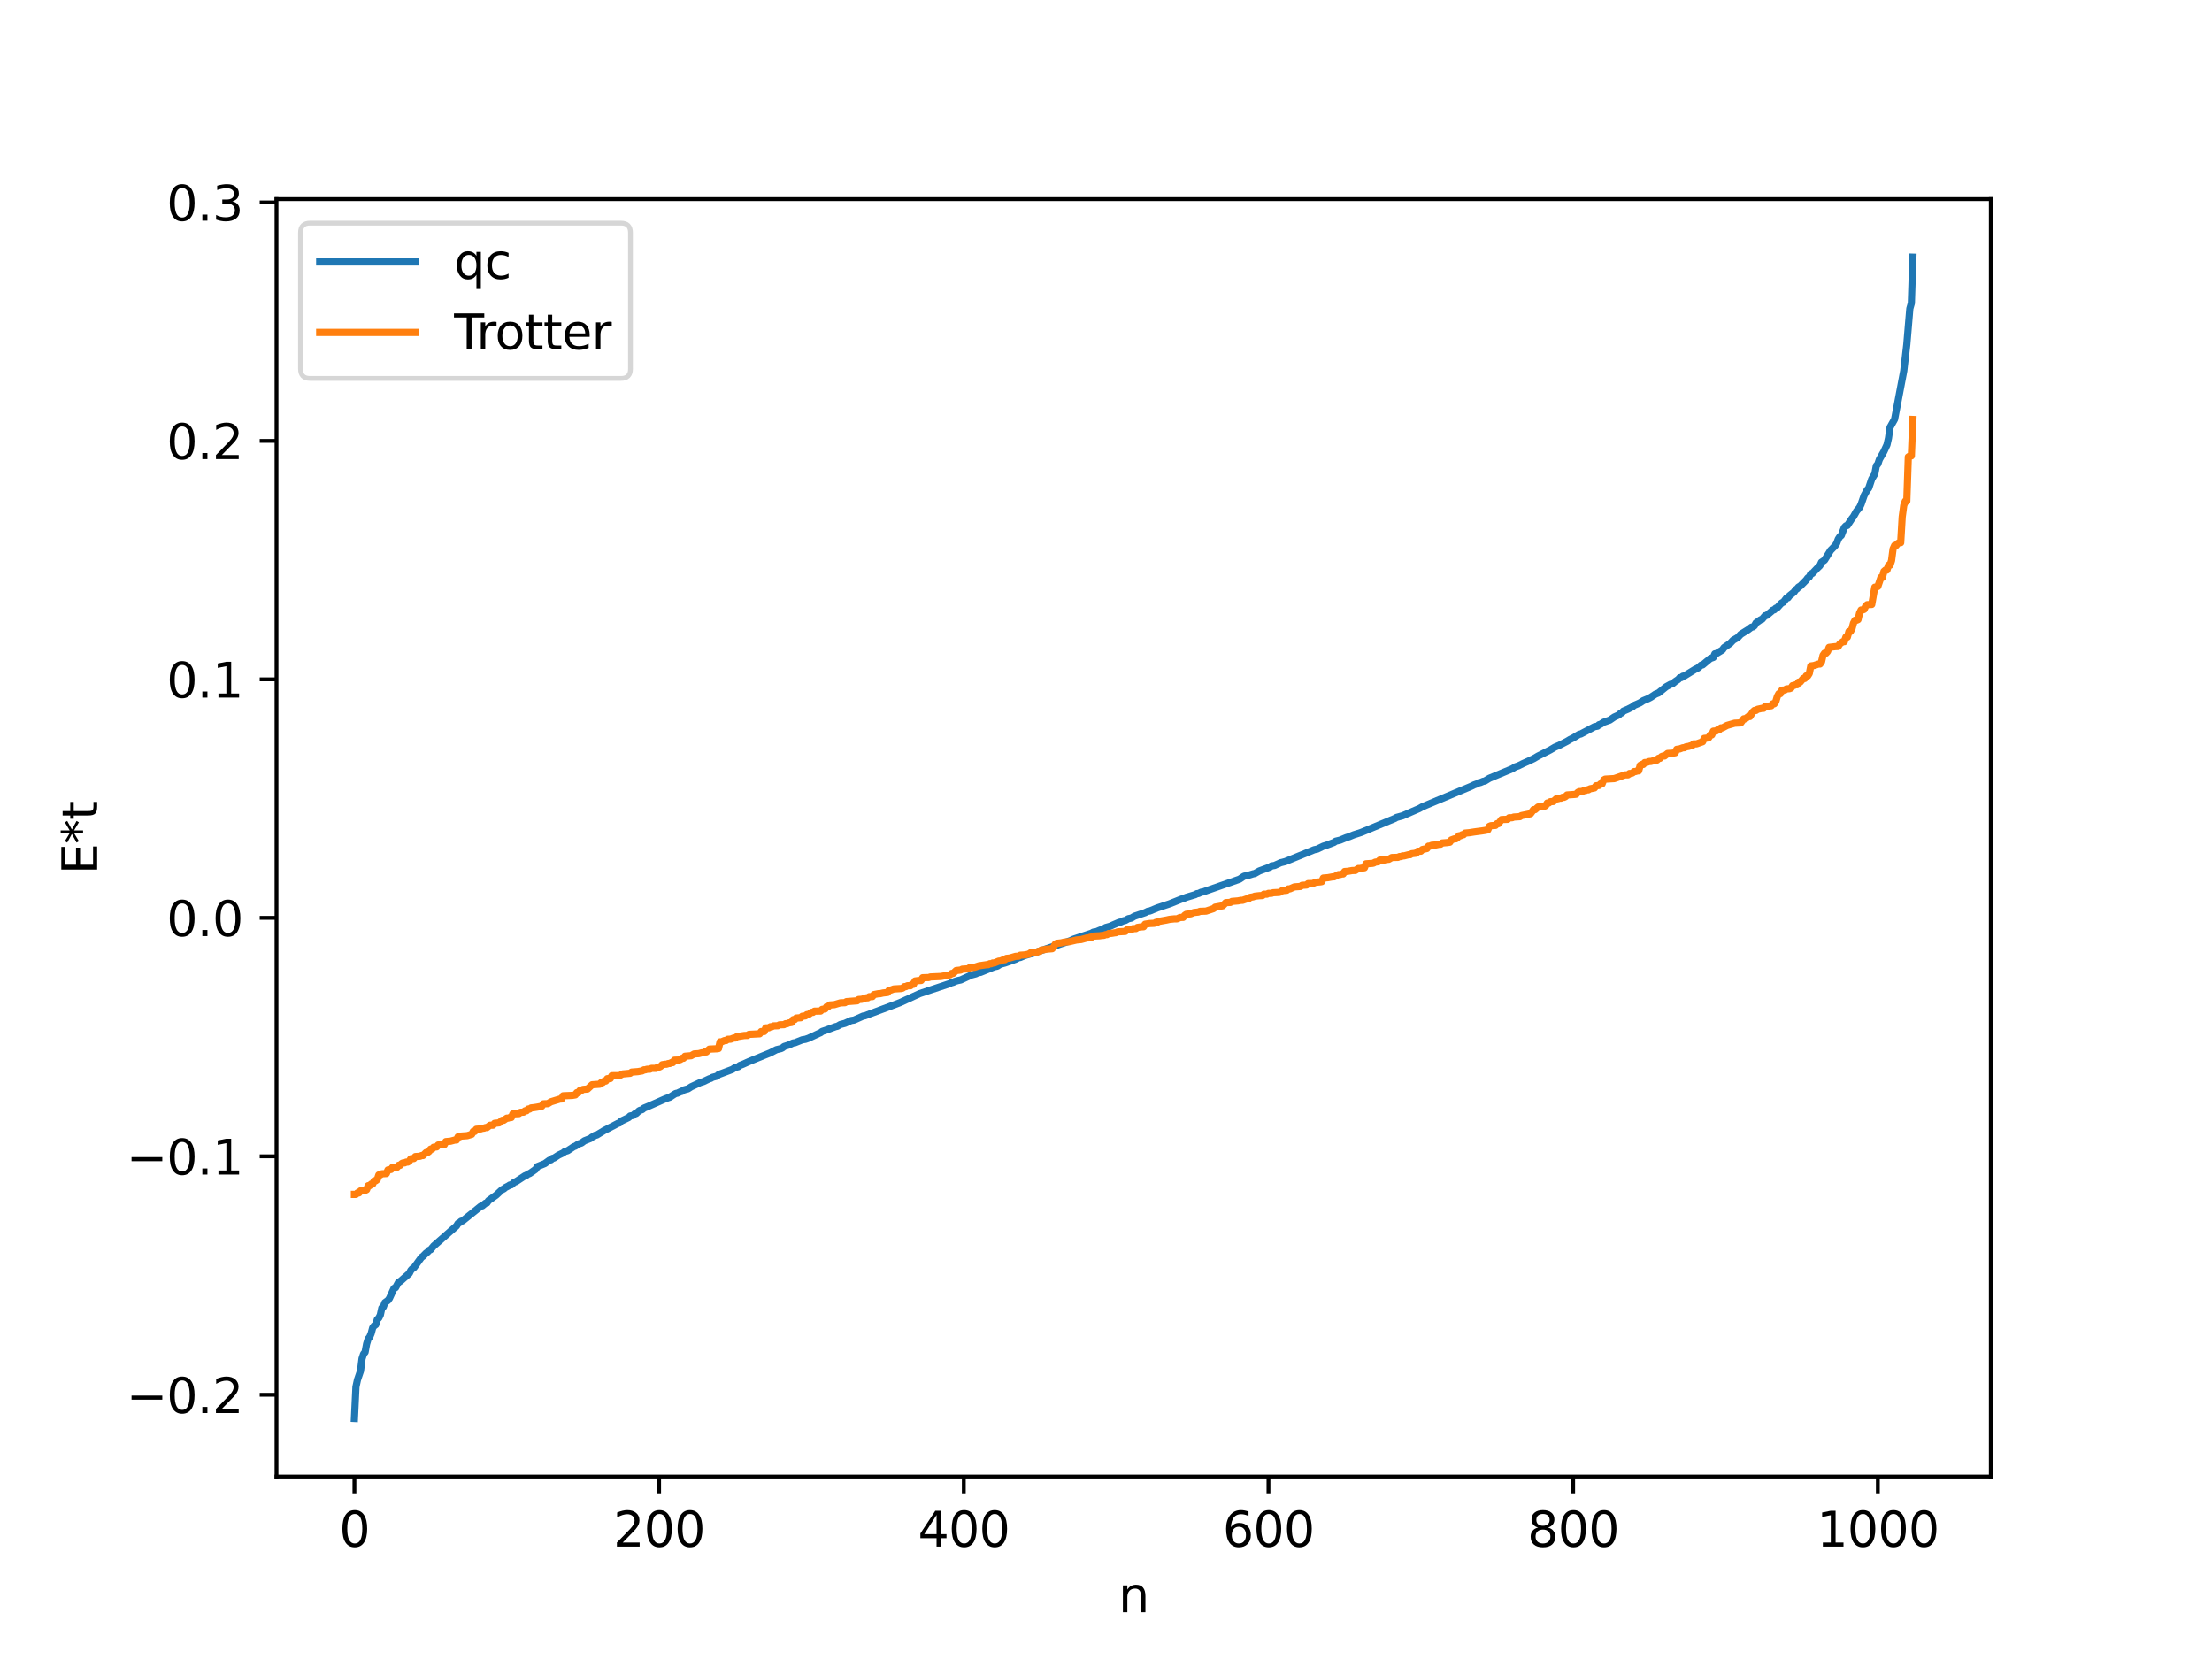 <?xml version="1.0" encoding="utf-8" standalone="no"?>
<!DOCTYPE svg PUBLIC "-//W3C//DTD SVG 1.1//EN"
  "http://www.w3.org/Graphics/SVG/1.1/DTD/svg11.dtd">
<svg xmlns:xlink="http://www.w3.org/1999/xlink" width="460.8pt" height="345.6pt" viewBox="0 0 460.8 345.6" xmlns="http://www.w3.org/2000/svg" version="1.1">
 <defs>
  <style type="text/css">*{stroke-linejoin: round; stroke-linecap: butt}</style>
 </defs>
 <g id="figure_1">
  <g id="patch_1">
   <path d="M 0 345.6 
L 460.8 345.6 
L 460.8 0 
L 0 0 
z
" style="fill: #ffffff"/>
  </g>
  <g id="axes_1">
   <g id="patch_2">
    <path d="M 57.6 307.584 
L 414.72 307.584 
L 414.72 41.472 
L 57.6 41.472 
z
" style="fill: #ffffff"/>
   </g>
   <g id="matplotlib.axis_1">
    <g id="xtick_1">
     <g id="line2d_1">
      <defs>
       <path id="m2994f8fda8" d="M 0 0 
L 0 3.5 
" style="stroke: #000000; stroke-width: 0.8"/>
      </defs>
      <g>
       <use xlink:href="#m2994f8fda8" x="73.833" y="307.584" style="stroke: #000000; stroke-width: 0.8"/>
      </g>
     </g>
     <g id="text_1">
      <!-- 0 -->
      <g transform="translate(70.651 322.182) scale(0.1 -0.1)">
       <defs>
        <path id="DejaVuSans-30" d="M 2034 4250 
Q 1547 4250 1301 3770 
Q 1056 3291 1056 2328 
Q 1056 1369 1301 889 
Q 1547 409 2034 409 
Q 2525 409 2770 889 
Q 3016 1369 3016 2328 
Q 3016 3291 2770 3770 
Q 2525 4250 2034 4250 
z
M 2034 4750 
Q 2819 4750 3233 4129 
Q 3647 3509 3647 2328 
Q 3647 1150 3233 529 
Q 2819 -91 2034 -91 
Q 1250 -91 836 529 
Q 422 1150 422 2328 
Q 422 3509 836 4129 
Q 1250 4750 2034 4750 
z
" transform="scale(0.016)"/>
       </defs>
       <use xlink:href="#DejaVuSans-30"/>
      </g>
     </g>
    </g>
    <g id="xtick_2">
     <g id="line2d_2">
      <g>
       <use xlink:href="#m2994f8fda8" x="137.304" y="307.584" style="stroke: #000000; stroke-width: 0.8"/>
      </g>
     </g>
     <g id="text_2">
      <!-- 200 -->
      <g transform="translate(127.76 322.182) scale(0.1 -0.1)">
       <defs>
        <path id="DejaVuSans-32" d="M 1228 531 
L 3431 531 
L 3431 0 
L 469 0 
L 469 531 
Q 828 903 1448 1529 
Q 2069 2156 2228 2338 
Q 2531 2678 2651 2914 
Q 2772 3150 2772 3378 
Q 2772 3750 2511 3984 
Q 2250 4219 1831 4219 
Q 1534 4219 1204 4116 
Q 875 4013 500 3803 
L 500 4441 
Q 881 4594 1212 4672 
Q 1544 4750 1819 4750 
Q 2544 4750 2975 4387 
Q 3406 4025 3406 3419 
Q 3406 3131 3298 2873 
Q 3191 2616 2906 2266 
Q 2828 2175 2409 1742 
Q 1991 1309 1228 531 
z
" transform="scale(0.016)"/>
       </defs>
       <use xlink:href="#DejaVuSans-32"/>
       <use xlink:href="#DejaVuSans-30" x="63.623"/>
       <use xlink:href="#DejaVuSans-30" x="127.246"/>
      </g>
     </g>
    </g>
    <g id="xtick_3">
     <g id="line2d_3">
      <g>
       <use xlink:href="#m2994f8fda8" x="200.775" y="307.584" style="stroke: #000000; stroke-width: 0.8"/>
      </g>
     </g>
     <g id="text_3">
      <!-- 400 -->
      <g transform="translate(191.231 322.182) scale(0.1 -0.1)">
       <defs>
        <path id="DejaVuSans-34" d="M 2419 4116 
L 825 1625 
L 2419 1625 
L 2419 4116 
z
M 2253 4666 
L 3047 4666 
L 3047 1625 
L 3713 1625 
L 3713 1100 
L 3047 1100 
L 3047 0 
L 2419 0 
L 2419 1100 
L 313 1100 
L 313 1709 
L 2253 4666 
z
" transform="scale(0.016)"/>
       </defs>
       <use xlink:href="#DejaVuSans-34"/>
       <use xlink:href="#DejaVuSans-30" x="63.623"/>
       <use xlink:href="#DejaVuSans-30" x="127.246"/>
      </g>
     </g>
    </g>
    <g id="xtick_4">
     <g id="line2d_4">
      <g>
       <use xlink:href="#m2994f8fda8" x="264.246" y="307.584" style="stroke: #000000; stroke-width: 0.8"/>
      </g>
     </g>
     <g id="text_4">
      <!-- 600 -->
      <g transform="translate(254.702 322.182) scale(0.1 -0.1)">
       <defs>
        <path id="DejaVuSans-36" d="M 2113 2584 
Q 1688 2584 1439 2293 
Q 1191 2003 1191 1497 
Q 1191 994 1439 701 
Q 1688 409 2113 409 
Q 2538 409 2786 701 
Q 3034 994 3034 1497 
Q 3034 2003 2786 2293 
Q 2538 2584 2113 2584 
z
M 3366 4563 
L 3366 3988 
Q 3128 4100 2886 4159 
Q 2644 4219 2406 4219 
Q 1781 4219 1451 3797 
Q 1122 3375 1075 2522 
Q 1259 2794 1537 2939 
Q 1816 3084 2150 3084 
Q 2853 3084 3261 2657 
Q 3669 2231 3669 1497 
Q 3669 778 3244 343 
Q 2819 -91 2113 -91 
Q 1303 -91 875 529 
Q 447 1150 447 2328 
Q 447 3434 972 4092 
Q 1497 4750 2381 4750 
Q 2619 4750 2861 4703 
Q 3103 4656 3366 4563 
z
" transform="scale(0.016)"/>
       </defs>
       <use xlink:href="#DejaVuSans-36"/>
       <use xlink:href="#DejaVuSans-30" x="63.623"/>
       <use xlink:href="#DejaVuSans-30" x="127.246"/>
      </g>
     </g>
    </g>
    <g id="xtick_5">
     <g id="line2d_5">
      <g>
       <use xlink:href="#m2994f8fda8" x="327.717" y="307.584" style="stroke: #000000; stroke-width: 0.8"/>
      </g>
     </g>
     <g id="text_5">
      <!-- 800 -->
      <g transform="translate(318.173 322.182) scale(0.1 -0.1)">
       <defs>
        <path id="DejaVuSans-38" d="M 2034 2216 
Q 1584 2216 1326 1975 
Q 1069 1734 1069 1313 
Q 1069 891 1326 650 
Q 1584 409 2034 409 
Q 2484 409 2743 651 
Q 3003 894 3003 1313 
Q 3003 1734 2745 1975 
Q 2488 2216 2034 2216 
z
M 1403 2484 
Q 997 2584 770 2862 
Q 544 3141 544 3541 
Q 544 4100 942 4425 
Q 1341 4750 2034 4750 
Q 2731 4750 3128 4425 
Q 3525 4100 3525 3541 
Q 3525 3141 3298 2862 
Q 3072 2584 2669 2484 
Q 3125 2378 3379 2068 
Q 3634 1759 3634 1313 
Q 3634 634 3220 271 
Q 2806 -91 2034 -91 
Q 1263 -91 848 271 
Q 434 634 434 1313 
Q 434 1759 690 2068 
Q 947 2378 1403 2484 
z
M 1172 3481 
Q 1172 3119 1398 2916 
Q 1625 2713 2034 2713 
Q 2441 2713 2670 2916 
Q 2900 3119 2900 3481 
Q 2900 3844 2670 4047 
Q 2441 4250 2034 4250 
Q 1625 4250 1398 4047 
Q 1172 3844 1172 3481 
z
" transform="scale(0.016)"/>
       </defs>
       <use xlink:href="#DejaVuSans-38"/>
       <use xlink:href="#DejaVuSans-30" x="63.623"/>
       <use xlink:href="#DejaVuSans-30" x="127.246"/>
      </g>
     </g>
    </g>
    <g id="xtick_6">
     <g id="line2d_6">
      <g>
       <use xlink:href="#m2994f8fda8" x="391.188" y="307.584" style="stroke: #000000; stroke-width: 0.8"/>
      </g>
     </g>
     <g id="text_6">
      <!-- 1000 -->
      <g transform="translate(378.463 322.182) scale(0.1 -0.1)">
       <defs>
        <path id="DejaVuSans-31" d="M 794 531 
L 1825 531 
L 1825 4091 
L 703 3866 
L 703 4441 
L 1819 4666 
L 2450 4666 
L 2450 531 
L 3481 531 
L 3481 0 
L 794 0 
L 794 531 
z
" transform="scale(0.016)"/>
       </defs>
       <use xlink:href="#DejaVuSans-31"/>
       <use xlink:href="#DejaVuSans-30" x="63.623"/>
       <use xlink:href="#DejaVuSans-30" x="127.246"/>
       <use xlink:href="#DejaVuSans-30" x="190.869"/>
      </g>
     </g>
    </g>
    <g id="text_7">
     <!-- n -->
     <g transform="translate(232.991 335.861) scale(0.1 -0.1)">
      <defs>
       <path id="DejaVuSans-6e" d="M 3513 2113 
L 3513 0 
L 2938 0 
L 2938 2094 
Q 2938 2591 2744 2837 
Q 2550 3084 2163 3084 
Q 1697 3084 1428 2787 
Q 1159 2491 1159 1978 
L 1159 0 
L 581 0 
L 581 3500 
L 1159 3500 
L 1159 2956 
Q 1366 3272 1645 3428 
Q 1925 3584 2291 3584 
Q 2894 3584 3203 3211 
Q 3513 2838 3513 2113 
z
" transform="scale(0.016)"/>
      </defs>
      <use xlink:href="#DejaVuSans-6e"/>
     </g>
    </g>
   </g>
   <g id="matplotlib.axis_2">
    <g id="ytick_1">
     <g id="line2d_7">
      <defs>
       <path id="m400650038e" d="M 0 0 
L -3.5 0 
" style="stroke: #000000; stroke-width: 0.8"/>
      </defs>
      <g>
       <use xlink:href="#m400650038e" x="57.6" y="290.561" style="stroke: #000000; stroke-width: 0.8"/>
      </g>
     </g>
     <g id="text_8">
      <!-- −0.2 -->
      <g transform="translate(26.317 294.36) scale(0.1 -0.1)">
       <defs>
        <path id="DejaVuSans-2212" d="M 678 2272 
L 4684 2272 
L 4684 1741 
L 678 1741 
L 678 2272 
z
" transform="scale(0.016)"/>
        <path id="DejaVuSans-2e" d="M 684 794 
L 1344 794 
L 1344 0 
L 684 0 
L 684 794 
z
" transform="scale(0.016)"/>
       </defs>
       <use xlink:href="#DejaVuSans-2212"/>
       <use xlink:href="#DejaVuSans-30" x="83.789"/>
       <use xlink:href="#DejaVuSans-2e" x="147.412"/>
       <use xlink:href="#DejaVuSans-32" x="179.199"/>
      </g>
     </g>
    </g>
    <g id="ytick_2">
     <g id="line2d_8">
      <g>
       <use xlink:href="#m400650038e" x="57.6" y="240.881" style="stroke: #000000; stroke-width: 0.8"/>
      </g>
     </g>
     <g id="text_9">
      <!-- −0.1 -->
      <g transform="translate(26.317 244.68) scale(0.1 -0.1)">
       <use xlink:href="#DejaVuSans-2212"/>
       <use xlink:href="#DejaVuSans-30" x="83.789"/>
       <use xlink:href="#DejaVuSans-2e" x="147.412"/>
       <use xlink:href="#DejaVuSans-31" x="179.199"/>
      </g>
     </g>
    </g>
    <g id="ytick_3">
     <g id="line2d_9">
      <g>
       <use xlink:href="#m400650038e" x="57.6" y="191.202" style="stroke: #000000; stroke-width: 0.8"/>
      </g>
     </g>
     <g id="text_10">
      <!-- 0.0 -->
      <g transform="translate(34.697 195.001) scale(0.1 -0.1)">
       <use xlink:href="#DejaVuSans-30"/>
       <use xlink:href="#DejaVuSans-2e" x="63.623"/>
       <use xlink:href="#DejaVuSans-30" x="95.41"/>
      </g>
     </g>
    </g>
    <g id="ytick_4">
     <g id="line2d_10">
      <g>
       <use xlink:href="#m400650038e" x="57.6" y="141.522" style="stroke: #000000; stroke-width: 0.8"/>
      </g>
     </g>
     <g id="text_11">
      <!-- 0.1 -->
      <g transform="translate(34.697 145.322) scale(0.1 -0.1)">
       <use xlink:href="#DejaVuSans-30"/>
       <use xlink:href="#DejaVuSans-2e" x="63.623"/>
       <use xlink:href="#DejaVuSans-31" x="95.41"/>
      </g>
     </g>
    </g>
    <g id="ytick_5">
     <g id="line2d_11">
      <g>
       <use xlink:href="#m400650038e" x="57.6" y="91.843" style="stroke: #000000; stroke-width: 0.8"/>
      </g>
     </g>
     <g id="text_12">
      <!-- 0.2 -->
      <g transform="translate(34.697 95.642) scale(0.1 -0.1)">
       <use xlink:href="#DejaVuSans-30"/>
       <use xlink:href="#DejaVuSans-2e" x="63.623"/>
       <use xlink:href="#DejaVuSans-32" x="95.41"/>
      </g>
     </g>
    </g>
    <g id="ytick_6">
     <g id="line2d_12">
      <g>
       <use xlink:href="#m400650038e" x="57.6" y="42.164" style="stroke: #000000; stroke-width: 0.8"/>
      </g>
     </g>
     <g id="text_13">
      <!-- 0.3 -->
      <g transform="translate(34.697 45.963) scale(0.1 -0.1)">
       <defs>
        <path id="DejaVuSans-33" d="M 2597 2516 
Q 3050 2419 3304 2112 
Q 3559 1806 3559 1356 
Q 3559 666 3084 287 
Q 2609 -91 1734 -91 
Q 1441 -91 1130 -33 
Q 819 25 488 141 
L 488 750 
Q 750 597 1062 519 
Q 1375 441 1716 441 
Q 2309 441 2620 675 
Q 2931 909 2931 1356 
Q 2931 1769 2642 2001 
Q 2353 2234 1838 2234 
L 1294 2234 
L 1294 2753 
L 1863 2753 
Q 2328 2753 2575 2939 
Q 2822 3125 2822 3475 
Q 2822 3834 2567 4026 
Q 2313 4219 1838 4219 
Q 1578 4219 1281 4162 
Q 984 4106 628 3988 
L 628 4550 
Q 988 4650 1302 4700 
Q 1616 4750 1894 4750 
Q 2613 4750 3031 4423 
Q 3450 4097 3450 3541 
Q 3450 3153 3228 2886 
Q 3006 2619 2597 2516 
z
" transform="scale(0.016)"/>
       </defs>
       <use xlink:href="#DejaVuSans-30"/>
       <use xlink:href="#DejaVuSans-2e" x="63.623"/>
       <use xlink:href="#DejaVuSans-33" x="95.41"/>
      </g>
     </g>
    </g>
    <g id="text_14">
     <!-- E*t -->
     <g transform="translate(20.238 182.148) rotate(-90) scale(0.1 -0.1)">
      <defs>
       <path id="DejaVuSans-45" d="M 628 4666 
L 3578 4666 
L 3578 4134 
L 1259 4134 
L 1259 2753 
L 3481 2753 
L 3481 2222 
L 1259 2222 
L 1259 531 
L 3634 531 
L 3634 0 
L 628 0 
L 628 4666 
z
" transform="scale(0.016)"/>
       <path id="DejaVuSans-2a" d="M 3009 3897 
L 1888 3291 
L 3009 2681 
L 2828 2375 
L 1778 3009 
L 1778 1831 
L 1422 1831 
L 1422 3009 
L 372 2375 
L 191 2681 
L 1313 3291 
L 191 3897 
L 372 4206 
L 1422 3572 
L 1422 4750 
L 1778 4750 
L 1778 3572 
L 2828 4206 
L 3009 3897 
z
" transform="scale(0.016)"/>
       <path id="DejaVuSans-74" d="M 1172 4494 
L 1172 3500 
L 2356 3500 
L 2356 3053 
L 1172 3053 
L 1172 1153 
Q 1172 725 1289 603 
Q 1406 481 1766 481 
L 2356 481 
L 2356 0 
L 1766 0 
Q 1100 0 847 248 
Q 594 497 594 1153 
L 594 3053 
L 172 3053 
L 172 3500 
L 594 3500 
L 594 4494 
L 1172 4494 
z
" transform="scale(0.016)"/>
      </defs>
      <use xlink:href="#DejaVuSans-45"/>
      <use xlink:href="#DejaVuSans-2a" x="63.184"/>
      <use xlink:href="#DejaVuSans-74" x="113.184"/>
     </g>
    </g>
   </g>
   <g id="line2d_13">
    <path d="M 73.833 295.488 
L 74.15 288.912 
L 74.467 287.442 
L 75.102 285.579 
L 75.42 283.026 
L 75.737 282.055 
L 76.054 281.674 
L 76.372 279.963 
L 76.689 278.914 
L 77.006 278.531 
L 77.324 277.78 
L 77.641 276.581 
L 77.958 276.162 
L 78.276 275.948 
L 78.593 274.874 
L 78.91 274.569 
L 79.228 273.929 
L 79.545 272.472 
L 79.862 272.238 
L 80.18 271.362 
L 80.815 270.903 
L 81.132 270.46 
L 82.084 268.371 
L 82.401 268.239 
L 83.036 267.084 
L 83.353 266.954 
L 85.258 265.284 
L 85.575 264.655 
L 85.892 264.298 
L 86.21 264.119 
L 87.796 261.924 
L 88.114 261.707 
L 88.748 261.057 
L 89.066 260.838 
L 89.383 260.467 
L 89.7 260.334 
L 90.335 259.564 
L 95.096 255.391 
L 95.413 254.867 
L 95.73 254.705 
L 96.048 254.415 
L 96.365 254.333 
L 100.173 251.268 
L 100.491 251.189 
L 101.125 250.654 
L 101.443 250.587 
L 101.76 250.115 
L 103.347 248.981 
L 104.616 247.804 
L 104.934 247.687 
L 105.251 247.396 
L 105.886 247.069 
L 106.203 246.858 
L 106.52 246.821 
L 107.155 246.252 
L 107.472 246.168 
L 109.377 244.921 
L 109.694 244.83 
L 110.011 244.562 
L 110.329 244.477 
L 111.598 243.587 
L 111.915 243.034 
L 113.502 242.388 
L 114.454 241.69 
L 114.772 241.609 
L 115.089 241.308 
L 115.406 241.245 
L 116.358 240.624 
L 117.31 240.172 
L 117.628 239.899 
L 118.262 239.704 
L 119.532 238.862 
L 119.849 238.759 
L 120.484 238.322 
L 121.119 238.11 
L 121.753 237.646 
L 123.023 237.145 
L 123.34 236.863 
L 123.658 236.747 
L 123.975 236.495 
L 124.292 236.458 
L 125.879 235.495 
L 126.831 235.011 
L 128.735 234.015 
L 129.053 233.922 
L 129.37 233.561 
L 130.957 232.801 
L 131.274 232.475 
L 131.909 232.353 
L 132.226 232.033 
L 132.543 231.951 
L 133.178 231.352 
L 133.813 231.137 
L 134.13 230.846 
L 135.082 230.454 
L 137.939 229.191 
L 138.573 228.913 
L 139.208 228.676 
L 139.525 228.579 
L 140.477 227.956 
L 140.795 227.779 
L 141.112 227.734 
L 141.747 227.432 
L 142.064 227.354 
L 142.381 227.08 
L 143.334 226.819 
L 143.968 226.406 
L 145.872 225.518 
L 146.507 225.327 
L 147.777 224.725 
L 148.094 224.637 
L 148.411 224.429 
L 149.363 224.183 
L 149.681 223.863 
L 152.537 222.787 
L 153.172 222.369 
L 153.806 222.217 
L 154.124 221.953 
L 154.758 221.709 
L 156.028 221.136 
L 160.471 219.326 
L 161.74 218.668 
L 162.692 218.438 
L 163.01 218.285 
L 163.327 218.005 
L 164.279 217.705 
L 165.231 217.261 
L 165.548 217.239 
L 167.135 216.61 
L 167.77 216.509 
L 168.405 216.293 
L 170.626 215.26 
L 170.943 215.131 
L 171.261 214.868 
L 171.896 214.661 
L 174.117 213.855 
L 174.434 213.793 
L 175.069 213.424 
L 176.021 213.179 
L 177.291 212.6 
L 177.925 212.498 
L 179.829 211.651 
L 180.147 211.615 
L 181.416 211.134 
L 187.446 208.881 
L 191.572 206.987 
L 197.919 204.879 
L 198.236 204.686 
L 198.553 204.651 
L 198.871 204.464 
L 199.505 204.274 
L 200.14 204.141 
L 202.362 203.114 
L 203.314 202.859 
L 203.631 202.674 
L 204.266 202.558 
L 207.122 201.402 
L 207.757 201.273 
L 208.391 200.862 
L 209.343 200.613 
L 211.565 199.832 
L 212.2 199.5 
L 212.517 199.467 
L 213.469 199.061 
L 214.421 198.77 
L 215.056 198.625 
L 222.99 195.958 
L 223.624 195.646 
L 227.433 194.386 
L 227.75 194.179 
L 228.385 194.083 
L 229.02 193.812 
L 229.972 193.45 
L 230.289 193.225 
L 231.241 192.961 
L 231.876 192.674 
L 233.145 192.13 
L 233.462 192.075 
L 234.097 191.789 
L 234.415 191.748 
L 235.049 191.381 
L 235.684 191.25 
L 236.319 190.862 
L 238.54 190.119 
L 239.175 189.809 
L 239.492 189.785 
L 241.079 189.13 
L 243.618 188.293 
L 246.157 187.283 
L 246.474 187.208 
L 247.109 186.935 
L 249.013 186.363 
L 249.33 186.168 
L 249.648 186.14 
L 250.282 185.842 
L 250.6 185.813 
L 251.234 185.585 
L 258.216 183.155 
L 258.851 182.725 
L 259.168 182.529 
L 260.12 182.326 
L 261.072 182.031 
L 261.39 181.975 
L 262.342 181.438 
L 264.246 180.738 
L 264.563 180.63 
L 264.881 180.394 
L 265.515 180.296 
L 266.785 179.714 
L 267.737 179.482 
L 273.767 177.018 
L 274.401 176.884 
L 275.671 176.269 
L 276.305 176.082 
L 277.892 175.491 
L 278.21 175.245 
L 279.162 175.017 
L 280.431 174.492 
L 281.066 174.294 
L 282.018 173.901 
L 282.653 173.7 
L 283.605 173.39 
L 290.586 170.489 
L 290.904 170.288 
L 292.173 169.941 
L 295.664 168.429 
L 296.299 168.063 
L 306.454 163.811 
L 307.089 163.499 
L 307.724 163.278 
L 308.041 163.065 
L 308.358 163.021 
L 308.993 162.754 
L 309.31 162.706 
L 310.262 162.128 
L 315.023 160.15 
L 315.658 159.756 
L 316.292 159.544 
L 317.244 159.07 
L 318.514 158.502 
L 319.466 158.047 
L 320.418 157.491 
L 322.957 156.212 
L 323.909 155.645 
L 324.861 155.242 
L 326.448 154.421 
L 327.082 154.035 
L 327.717 153.726 
L 328.986 152.965 
L 329.304 152.905 
L 332.16 151.388 
L 332.795 151.271 
L 333.112 150.963 
L 333.429 150.879 
L 334.064 150.455 
L 335.334 150.011 
L 336.286 149.362 
L 337.238 148.931 
L 337.555 148.613 
L 337.872 148.495 
L 338.19 148.129 
L 339.142 147.725 
L 340.094 147.234 
L 340.411 146.946 
L 341.363 146.533 
L 341.681 146.383 
L 342.315 145.962 
L 343.267 145.575 
L 343.902 145.248 
L 344.854 144.607 
L 345.489 144.354 
L 347.076 143.07 
L 348.028 142.537 
L 348.345 142.488 
L 348.98 141.964 
L 349.615 141.539 
L 349.932 141.173 
L 350.249 141.158 
L 350.567 140.867 
L 350.884 140.812 
L 353.105 139.446 
L 353.74 139.137 
L 354.375 138.568 
L 354.692 138.507 
L 356.279 137.18 
L 356.914 136.954 
L 357.231 136.207 
L 357.548 136.155 
L 358.818 135.387 
L 359.135 134.914 
L 360.405 134.042 
L 361.039 133.369 
L 361.674 133.001 
L 361.991 132.82 
L 362.626 132.137 
L 364.213 131.147 
L 364.848 130.655 
L 365.165 130.598 
L 365.482 130.362 
L 365.8 129.779 
L 366.752 129.109 
L 367.069 129 
L 367.704 128.257 
L 368.021 128.211 
L 368.973 127.413 
L 369.291 127.116 
L 369.608 127.034 
L 369.925 126.702 
L 370.243 126.589 
L 370.877 125.881 
L 371.195 125.573 
L 371.512 125.452 
L 372.147 124.604 
L 372.464 124.53 
L 372.781 124.103 
L 373.734 123.334 
L 374.051 122.857 
L 374.368 122.649 
L 374.686 122.264 
L 375.003 122.115 
L 376.272 120.83 
L 376.59 120.391 
L 376.907 120.18 
L 377.224 119.555 
L 377.542 119.455 
L 378.494 118.44 
L 379.129 117.825 
L 379.446 117.12 
L 380.081 116.696 
L 381.35 114.647 
L 382.302 113.67 
L 382.62 113.16 
L 382.937 112.309 
L 383.254 111.823 
L 383.572 111.548 
L 384.206 109.892 
L 384.524 109.548 
L 384.841 109.461 
L 385.793 108.011 
L 386.11 107.618 
L 386.745 106.488 
L 387.38 105.717 
L 387.697 105.061 
L 388.332 103.222 
L 388.967 102.052 
L 389.284 101.698 
L 389.919 99.782 
L 390.553 98.732 
L 390.871 97.04 
L 391.188 96.667 
L 391.505 95.718 
L 392.458 94.038 
L 393.092 92.655 
L 393.41 91.253 
L 393.727 89.024 
L 394.679 87.323 
L 396.583 77.266 
L 397.218 71.774 
L 397.853 64.273 
L 398.17 63.157 
L 398.487 53.568 
L 398.487 53.568 
" clip-path="url(#pb20e212097)" style="fill: none; stroke: #1f77b4; stroke-width: 1.5; stroke-linecap: square"/>
   </g>
   <g id="line2d_14">
    <path d="M 73.833 248.814 
L 74.15 248.814 
L 74.467 248.503 
L 74.785 248.503 
L 75.102 248.078 
L 76.054 247.997 
L 76.372 247.831 
L 76.689 247.004 
L 77.006 247.004 
L 77.324 246.66 
L 77.641 246.66 
L 77.958 245.973 
L 78.276 245.973 
L 78.593 245.726 
L 78.91 244.762 
L 79.228 244.762 
L 79.545 244.521 
L 80.497 244.469 
L 80.815 243.718 
L 81.449 243.625 
L 81.767 243.18 
L 82.719 243.168 
L 83.036 242.751 
L 83.353 242.751 
L 83.671 242.389 
L 83.988 242.243 
L 84.305 242.243 
L 84.623 242.081 
L 84.94 242.081 
L 85.258 241.893 
L 85.575 241.397 
L 86.21 241.343 
L 86.527 240.931 
L 87.479 240.878 
L 87.796 240.725 
L 88.114 240.725 
L 88.748 240.094 
L 89.066 240.094 
L 89.383 239.877 
L 89.7 239.378 
L 90.018 239.378 
L 90.335 238.982 
L 90.97 238.92 
L 91.287 238.519 
L 92.557 238.456 
L 92.874 237.814 
L 93.826 237.733 
L 94.778 237.482 
L 95.096 237.482 
L 95.413 236.827 
L 95.73 236.827 
L 96.048 236.671 
L 97.317 236.579 
L 98.269 236.297 
L 98.586 235.7 
L 98.904 235.7 
L 99.221 235.243 
L 100.173 235.168 
L 100.491 235.03 
L 100.808 235.03 
L 101.125 234.889 
L 101.443 234.889 
L 102.077 234.406 
L 102.712 234.398 
L 103.029 234.006 
L 103.981 233.908 
L 104.616 233.374 
L 104.934 233.374 
L 105.568 232.931 
L 105.886 232.931 
L 106.203 232.794 
L 106.52 232.794 
L 106.838 232.032 
L 108.107 231.982 
L 108.424 231.712 
L 109.059 231.677 
L 109.377 231.398 
L 109.694 231.398 
L 110.011 231.036 
L 110.329 231.036 
L 110.646 230.799 
L 111.281 230.729 
L 111.915 230.628 
L 112.867 230.444 
L 113.185 229.948 
L 114.137 229.908 
L 114.772 229.52 
L 116.676 228.94 
L 116.993 228.94 
L 117.31 228.274 
L 119.215 228.194 
L 119.849 228.091 
L 120.167 227.616 
L 120.484 227.616 
L 120.801 227.173 
L 121.119 227.173 
L 121.436 226.948 
L 122.388 226.864 
L 123.34 225.977 
L 124.927 225.864 
L 125.244 225.518 
L 125.562 225.518 
L 125.879 225.204 
L 126.196 225.204 
L 126.514 224.71 
L 127.148 224.679 
L 127.466 224.092 
L 129.053 224.082 
L 129.687 223.731 
L 131.274 223.588 
L 131.591 223.339 
L 132.861 223.242 
L 133.813 223.085 
L 134.13 222.868 
L 134.448 222.868 
L 134.765 222.746 
L 135.4 222.73 
L 135.717 222.561 
L 136.669 222.558 
L 136.986 222.307 
L 137.304 222.307 
L 137.621 222.159 
L 137.939 221.807 
L 138.573 221.698 
L 138.891 221.698 
L 139.208 221.549 
L 139.525 221.549 
L 139.843 221.363 
L 140.16 221.363 
L 140.477 220.864 
L 141.429 220.823 
L 141.747 220.724 
L 142.064 220.461 
L 142.381 220.461 
L 142.699 220.035 
L 143.968 219.929 
L 144.603 219.557 
L 145.555 219.498 
L 146.19 219.327 
L 146.507 219.327 
L 146.824 219.137 
L 147.142 219.137 
L 147.777 218.55 
L 149.363 218.479 
L 149.681 218.431 
L 149.998 217.039 
L 150.315 217.039 
L 150.95 216.757 
L 151.267 216.757 
L 151.585 216.51 
L 152.22 216.479 
L 152.854 216.234 
L 153.172 216.234 
L 153.489 215.969 
L 154.441 215.812 
L 155.076 215.715 
L 155.71 215.701 
L 156.028 215.478 
L 158.249 215.365 
L 158.567 214.89 
L 159.201 214.884 
L 159.519 214.135 
L 160.153 214.114 
L 160.471 213.893 
L 160.788 213.89 
L 161.105 213.717 
L 162.058 213.683 
L 162.375 213.494 
L 163.327 213.457 
L 163.644 213.258 
L 163.962 213.258 
L 164.279 213.102 
L 164.914 213.001 
L 165.231 212.411 
L 165.548 212.411 
L 165.866 212.082 
L 166.818 212.01 
L 167.135 211.701 
L 167.77 211.631 
L 168.087 211.36 
L 168.405 211.36 
L 169.039 210.892 
L 169.357 210.892 
L 169.674 210.645 
L 170.943 210.624 
L 171.261 210.271 
L 171.896 210.17 
L 172.213 209.71 
L 172.53 209.71 
L 172.848 209.357 
L 173.8 209.29 
L 175.069 208.913 
L 176.021 208.875 
L 176.339 208.658 
L 178.56 208.487 
L 178.877 208.215 
L 179.512 208.173 
L 180.464 207.865 
L 180.781 207.865 
L 181.099 207.628 
L 181.734 207.61 
L 182.051 207.191 
L 183.003 207.004 
L 183.32 207.004 
L 183.955 206.857 
L 184.907 206.748 
L 185.224 206.27 
L 185.542 206.27 
L 186.177 206.02 
L 187.763 205.927 
L 188.081 205.825 
L 188.398 205.534 
L 188.715 205.534 
L 189.033 205.351 
L 189.667 205.344 
L 189.985 205.052 
L 190.302 205.052 
L 190.62 204.361 
L 191.254 204.278 
L 191.889 204.244 
L 192.206 203.675 
L 193.476 203.643 
L 193.793 203.518 
L 196.015 203.419 
L 197.919 203.065 
L 198.236 202.788 
L 198.553 202.788 
L 199.188 202.178 
L 200.14 202.079 
L 200.458 201.897 
L 201.727 201.813 
L 202.044 201.54 
L 202.996 201.509 
L 203.948 201.193 
L 205.535 200.96 
L 205.853 200.96 
L 206.17 200.763 
L 206.487 200.763 
L 206.805 200.601 
L 207.122 200.601 
L 208.074 200.209 
L 208.391 200.209 
L 209.026 199.929 
L 209.343 199.929 
L 209.661 199.647 
L 210.296 199.586 
L 211.565 199.222 
L 212.2 199.192 
L 212.517 198.988 
L 213.469 198.926 
L 214.421 198.744 
L 214.739 198.442 
L 216.008 198.373 
L 216.325 198.163 
L 216.643 198.163 
L 216.96 197.884 
L 217.277 197.884 
L 217.912 197.734 
L 219.181 197.629 
L 219.499 197.271 
L 219.816 196.69 
L 220.134 196.515 
L 221.086 196.412 
L 221.72 196.255 
L 222.672 196.184 
L 224.259 195.811 
L 225.211 195.72 
L 226.481 195.377 
L 226.798 195.377 
L 227.115 195.233 
L 227.433 195.233 
L 227.75 195.009 
L 229.02 194.948 
L 229.654 194.862 
L 229.972 194.853 
L 230.289 194.696 
L 230.606 194.696 
L 230.924 194.478 
L 231.558 194.428 
L 232.193 194.319 
L 232.51 194.284 
L 232.828 194.118 
L 234.415 194.031 
L 234.732 193.706 
L 235.684 193.683 
L 236.001 193.453 
L 236.636 193.437 
L 236.953 193.194 
L 237.588 193.099 
L 238.223 193.059 
L 238.54 192.525 
L 239.492 192.379 
L 240.444 192.334 
L 240.762 192.148 
L 241.079 192.148 
L 241.396 191.941 
L 242.983 191.661 
L 243.618 191.518 
L 244.57 191.416 
L 245.205 191.403 
L 245.839 191.118 
L 246.474 191.102 
L 246.791 190.675 
L 247.109 190.464 
L 248.061 190.356 
L 248.696 190.093 
L 249.648 189.988 
L 249.965 189.842 
L 251.234 189.8 
L 252.821 189.271 
L 253.139 188.973 
L 253.773 188.863 
L 254.725 188.686 
L 255.36 188.033 
L 256.312 187.985 
L 256.629 187.779 
L 257.899 187.672 
L 258.534 187.549 
L 258.851 187.549 
L 259.803 187.225 
L 260.12 187.225 
L 260.438 186.933 
L 261.072 186.827 
L 261.39 186.691 
L 262.342 186.586 
L 262.977 186.558 
L 263.294 186.273 
L 263.929 186.271 
L 264.246 186.1 
L 264.881 186.096 
L 265.198 185.972 
L 266.467 185.906 
L 266.785 185.793 
L 267.102 185.538 
L 268.054 185.461 
L 268.372 185.18 
L 268.689 185.18 
L 269.641 184.757 
L 270.91 184.664 
L 271.228 184.431 
L 272.18 184.363 
L 272.497 184.076 
L 273.449 184.064 
L 274.084 183.791 
L 275.036 183.709 
L 275.353 183.655 
L 275.671 182.915 
L 276.623 182.84 
L 277.575 182.666 
L 277.892 182.666 
L 278.844 182.196 
L 279.162 182.196 
L 279.479 182.068 
L 279.796 182.068 
L 280.114 181.553 
L 280.748 181.514 
L 281.7 181.346 
L 282.335 181.332 
L 282.97 180.923 
L 283.287 180.923 
L 283.922 180.812 
L 284.239 180.769 
L 284.557 179.945 
L 285.826 179.86 
L 286.143 179.801 
L 286.461 179.603 
L 287.096 179.515 
L 287.413 179.18 
L 288.682 179.131 
L 289 179.005 
L 289.317 179.005 
L 289.952 178.638 
L 291.221 178.6 
L 291.539 178.437 
L 291.856 178.437 
L 292.173 178.293 
L 292.491 178.293 
L 293.443 178.05 
L 293.76 178.05 
L 294.077 177.844 
L 295.029 177.734 
L 295.347 177.335 
L 295.981 177.317 
L 296.299 176.965 
L 297.251 176.759 
L 297.568 176.267 
L 297.886 176.267 
L 298.203 176.093 
L 299.155 176.01 
L 299.79 175.871 
L 300.107 175.871 
L 300.424 175.61 
L 301.377 175.53 
L 302.011 175.448 
L 302.329 174.978 
L 302.963 174.745 
L 303.281 174.745 
L 303.598 174.527 
L 303.915 174.117 
L 304.233 174.117 
L 304.55 173.895 
L 304.867 173.895 
L 305.185 173.55 
L 306.137 173.462 
L 307.089 173.309 
L 308.676 173.097 
L 309.31 173.001 
L 309.945 172.873 
L 310.262 172.14 
L 310.58 172.006 
L 311.532 171.945 
L 311.849 171.579 
L 312.167 171.579 
L 312.801 170.724 
L 314.071 170.682 
L 314.388 170.351 
L 315.023 170.344 
L 315.34 170.202 
L 316.61 170.123 
L 316.927 169.905 
L 318.831 169.512 
L 319.466 168.666 
L 319.783 168.666 
L 320.418 168.11 
L 321.053 167.996 
L 321.687 167.986 
L 322.005 167.821 
L 322.322 167.279 
L 322.639 167.279 
L 322.957 167.008 
L 323.591 166.962 
L 324.226 166.399 
L 324.543 166.399 
L 324.861 166.273 
L 325.178 166.273 
L 325.496 166.098 
L 325.813 166.098 
L 326.13 165.944 
L 326.448 165.604 
L 328.034 165.495 
L 328.352 165.455 
L 328.669 165.077 
L 328.986 164.905 
L 329.621 164.89 
L 329.939 164.695 
L 330.256 164.695 
L 330.573 164.535 
L 330.891 164.535 
L 331.208 164.326 
L 332.16 164.145 
L 332.477 163.687 
L 333.112 163.622 
L 333.429 163.287 
L 333.747 163.287 
L 334.064 162.496 
L 334.381 162.307 
L 336.286 162.194 
L 338.507 161.42 
L 339.142 161.411 
L 339.459 161.127 
L 339.777 161.127 
L 340.094 161.011 
L 340.411 160.728 
L 340.729 160.728 
L 341.046 160.585 
L 341.363 160.585 
L 341.681 159.444 
L 341.998 159.252 
L 342.315 159.252 
L 342.633 158.851 
L 342.95 158.851 
L 343.585 158.627 
L 343.902 158.627 
L 344.854 158.356 
L 345.172 158.341 
L 345.489 157.972 
L 345.806 157.972 
L 346.124 157.611 
L 346.441 157.485 
L 346.758 157.485 
L 347.393 156.962 
L 348.345 156.905 
L 348.98 156.807 
L 349.297 156.097 
L 349.932 156.007 
L 350.567 155.767 
L 350.884 155.767 
L 351.201 155.585 
L 351.836 155.475 
L 352.153 155.353 
L 352.471 155.353 
L 352.788 154.967 
L 353.423 154.958 
L 354.692 154.512 
L 355.01 153.824 
L 355.644 153.752 
L 355.962 153.67 
L 356.279 153.094 
L 356.596 153.094 
L 356.914 152.313 
L 357.548 152.256 
L 357.866 151.99 
L 358.183 151.99 
L 358.5 151.63 
L 358.818 151.63 
L 359.77 151.117 
L 361.357 150.655 
L 362.626 150.59 
L 363.261 149.739 
L 363.578 149.739 
L 364.213 149.267 
L 364.53 149.267 
L 365.165 148.284 
L 365.482 147.995 
L 365.8 147.995 
L 366.117 147.761 
L 367.069 147.555 
L 367.386 147.555 
L 367.704 147.169 
L 368.973 147.029 
L 369.291 146.614 
L 369.608 146.614 
L 369.925 146.158 
L 370.243 145.092 
L 370.56 144.505 
L 370.877 144.505 
L 371.195 143.778 
L 371.829 143.732 
L 372.147 143.509 
L 372.781 143.461 
L 373.099 143.342 
L 373.416 142.826 
L 373.734 142.799 
L 374.051 142.644 
L 374.368 142.644 
L 374.686 142.096 
L 375.003 142.096 
L 375.638 141.345 
L 375.955 141.345 
L 376.272 140.793 
L 376.59 140.793 
L 376.907 140.298 
L 377.224 138.731 
L 377.859 138.647 
L 378.811 138.329 
L 379.129 138.329 
L 379.446 137.916 
L 379.763 136.522 
L 380.081 136.066 
L 380.398 136.066 
L 380.715 135.723 
L 381.033 134.86 
L 381.667 134.783 
L 382.302 134.708 
L 382.937 134.674 
L 383.254 134.136 
L 383.889 133.674 
L 384.206 133.674 
L 384.524 132.717 
L 384.841 132.717 
L 385.158 131.568 
L 385.476 131.568 
L 385.793 131 
L 386.11 129.807 
L 386.428 129.213 
L 386.745 129.213 
L 387.062 129.071 
L 387.38 127.714 
L 387.697 127.071 
L 388.015 127.071 
L 388.332 126.945 
L 388.649 126.278 
L 388.967 125.962 
L 389.919 125.914 
L 390.553 122.32 
L 390.871 122.32 
L 391.188 122.167 
L 391.823 120.295 
L 392.14 120.295 
L 392.458 119.029 
L 392.775 118.753 
L 393.092 118.753 
L 393.41 117.743 
L 393.727 117.743 
L 394.044 116.775 
L 394.362 114.343 
L 394.679 113.646 
L 394.996 113.646 
L 395.314 113.226 
L 395.631 113.052 
L 395.948 113.052 
L 396.266 107.661 
L 396.583 105.304 
L 396.9 104.409 
L 397.218 104.409 
L 397.535 95.179 
L 397.853 94.974 
L 398.17 94.974 
L 398.487 87.38 
L 398.487 87.38 
" clip-path="url(#pb20e212097)" style="fill: none; stroke: #ff7f0e; stroke-width: 1.5; stroke-linecap: square"/>
   </g>
   <g id="patch_3">
    <path d="M 57.6 307.584 
L 57.6 41.472 
" style="fill: none; stroke: #000000; stroke-width: 0.8; stroke-linejoin: miter; stroke-linecap: square"/>
   </g>
   <g id="patch_4">
    <path d="M 414.72 307.584 
L 414.72 41.472 
" style="fill: none; stroke: #000000; stroke-width: 0.8; stroke-linejoin: miter; stroke-linecap: square"/>
   </g>
   <g id="patch_5">
    <path d="M 57.6 307.584 
L 414.72 307.584 
" style="fill: none; stroke: #000000; stroke-width: 0.8; stroke-linejoin: miter; stroke-linecap: square"/>
   </g>
   <g id="patch_6">
    <path d="M 57.6 41.472 
L 414.72 41.472 
" style="fill: none; stroke: #000000; stroke-width: 0.8; stroke-linejoin: miter; stroke-linecap: square"/>
   </g>
   <g id="legend_1">
    <g id="patch_7">
     <path d="M 64.6 78.828 
L 129.342 78.828 
Q 131.342 78.828 131.342 76.828 
L 131.342 48.472 
Q 131.342 46.472 129.342 46.472 
L 64.6 46.472 
Q 62.6 46.472 62.6 48.472 
L 62.6 76.828 
Q 62.6 78.828 64.6 78.828 
z
" style="fill: #ffffff; opacity: 0.8; stroke: #cccccc; stroke-linejoin: miter"/>
    </g>
    <g id="line2d_15">
     <path d="M 66.6 54.57 
L 76.6 54.57 
L 86.6 54.57 
" style="fill: none; stroke: #1f77b4; stroke-width: 1.5; stroke-linecap: square"/>
    </g>
    <g id="text_15">
     <!-- qc -->
     <g transform="translate(94.6 58.07) scale(0.1 -0.1)">
      <defs>
       <path id="DejaVuSans-71" d="M 947 1747 
Q 947 1113 1208 752 
Q 1469 391 1925 391 
Q 2381 391 2643 752 
Q 2906 1113 2906 1747 
Q 2906 2381 2643 2742 
Q 2381 3103 1925 3103 
Q 1469 3103 1208 2742 
Q 947 2381 947 1747 
z
M 2906 525 
Q 2725 213 2448 61 
Q 2172 -91 1784 -91 
Q 1150 -91 751 415 
Q 353 922 353 1747 
Q 353 2572 751 3078 
Q 1150 3584 1784 3584 
Q 2172 3584 2448 3432 
Q 2725 3281 2906 2969 
L 2906 3500 
L 3481 3500 
L 3481 -1331 
L 2906 -1331 
L 2906 525 
z
" transform="scale(0.016)"/>
       <path id="DejaVuSans-63" d="M 3122 3366 
L 3122 2828 
Q 2878 2963 2633 3030 
Q 2388 3097 2138 3097 
Q 1578 3097 1268 2742 
Q 959 2388 959 1747 
Q 959 1106 1268 751 
Q 1578 397 2138 397 
Q 2388 397 2633 464 
Q 2878 531 3122 666 
L 3122 134 
Q 2881 22 2623 -34 
Q 2366 -91 2075 -91 
Q 1284 -91 818 406 
Q 353 903 353 1747 
Q 353 2603 823 3093 
Q 1294 3584 2113 3584 
Q 2378 3584 2631 3529 
Q 2884 3475 3122 3366 
z
" transform="scale(0.016)"/>
      </defs>
      <use xlink:href="#DejaVuSans-71"/>
      <use xlink:href="#DejaVuSans-63" x="63.477"/>
     </g>
    </g>
    <g id="line2d_16">
     <path d="M 66.6 69.249 
L 76.6 69.249 
L 86.6 69.249 
" style="fill: none; stroke: #ff7f0e; stroke-width: 1.5; stroke-linecap: square"/>
    </g>
    <g id="text_16">
     <!-- Trotter -->
     <g transform="translate(94.6 72.749) scale(0.1 -0.1)">
      <defs>
       <path id="DejaVuSans-54" d="M -19 4666 
L 3928 4666 
L 3928 4134 
L 2272 4134 
L 2272 0 
L 1638 0 
L 1638 4134 
L -19 4134 
L -19 4666 
z
" transform="scale(0.016)"/>
       <path id="DejaVuSans-72" d="M 2631 2963 
Q 2534 3019 2420 3045 
Q 2306 3072 2169 3072 
Q 1681 3072 1420 2755 
Q 1159 2438 1159 1844 
L 1159 0 
L 581 0 
L 581 3500 
L 1159 3500 
L 1159 2956 
Q 1341 3275 1631 3429 
Q 1922 3584 2338 3584 
Q 2397 3584 2469 3576 
Q 2541 3569 2628 3553 
L 2631 2963 
z
" transform="scale(0.016)"/>
       <path id="DejaVuSans-6f" d="M 1959 3097 
Q 1497 3097 1228 2736 
Q 959 2375 959 1747 
Q 959 1119 1226 758 
Q 1494 397 1959 397 
Q 2419 397 2687 759 
Q 2956 1122 2956 1747 
Q 2956 2369 2687 2733 
Q 2419 3097 1959 3097 
z
M 1959 3584 
Q 2709 3584 3137 3096 
Q 3566 2609 3566 1747 
Q 3566 888 3137 398 
Q 2709 -91 1959 -91 
Q 1206 -91 779 398 
Q 353 888 353 1747 
Q 353 2609 779 3096 
Q 1206 3584 1959 3584 
z
" transform="scale(0.016)"/>
       <path id="DejaVuSans-65" d="M 3597 1894 
L 3597 1613 
L 953 1613 
Q 991 1019 1311 708 
Q 1631 397 2203 397 
Q 2534 397 2845 478 
Q 3156 559 3463 722 
L 3463 178 
Q 3153 47 2828 -22 
Q 2503 -91 2169 -91 
Q 1331 -91 842 396 
Q 353 884 353 1716 
Q 353 2575 817 3079 
Q 1281 3584 2069 3584 
Q 2775 3584 3186 3129 
Q 3597 2675 3597 1894 
z
M 3022 2063 
Q 3016 2534 2758 2815 
Q 2500 3097 2075 3097 
Q 1594 3097 1305 2825 
Q 1016 2553 972 2059 
L 3022 2063 
z
" transform="scale(0.016)"/>
      </defs>
      <use xlink:href="#DejaVuSans-54"/>
      <use xlink:href="#DejaVuSans-72" x="46.334"/>
      <use xlink:href="#DejaVuSans-6f" x="85.197"/>
      <use xlink:href="#DejaVuSans-74" x="146.379"/>
      <use xlink:href="#DejaVuSans-74" x="185.588"/>
      <use xlink:href="#DejaVuSans-65" x="224.797"/>
      <use xlink:href="#DejaVuSans-72" x="286.32"/>
     </g>
    </g>
   </g>
  </g>
 </g>
 <defs>
  <clipPath id="pb20e212097">
   <rect x="57.6" y="41.472" width="357.12" height="266.112"/>
  </clipPath>
 </defs>
</svg>
